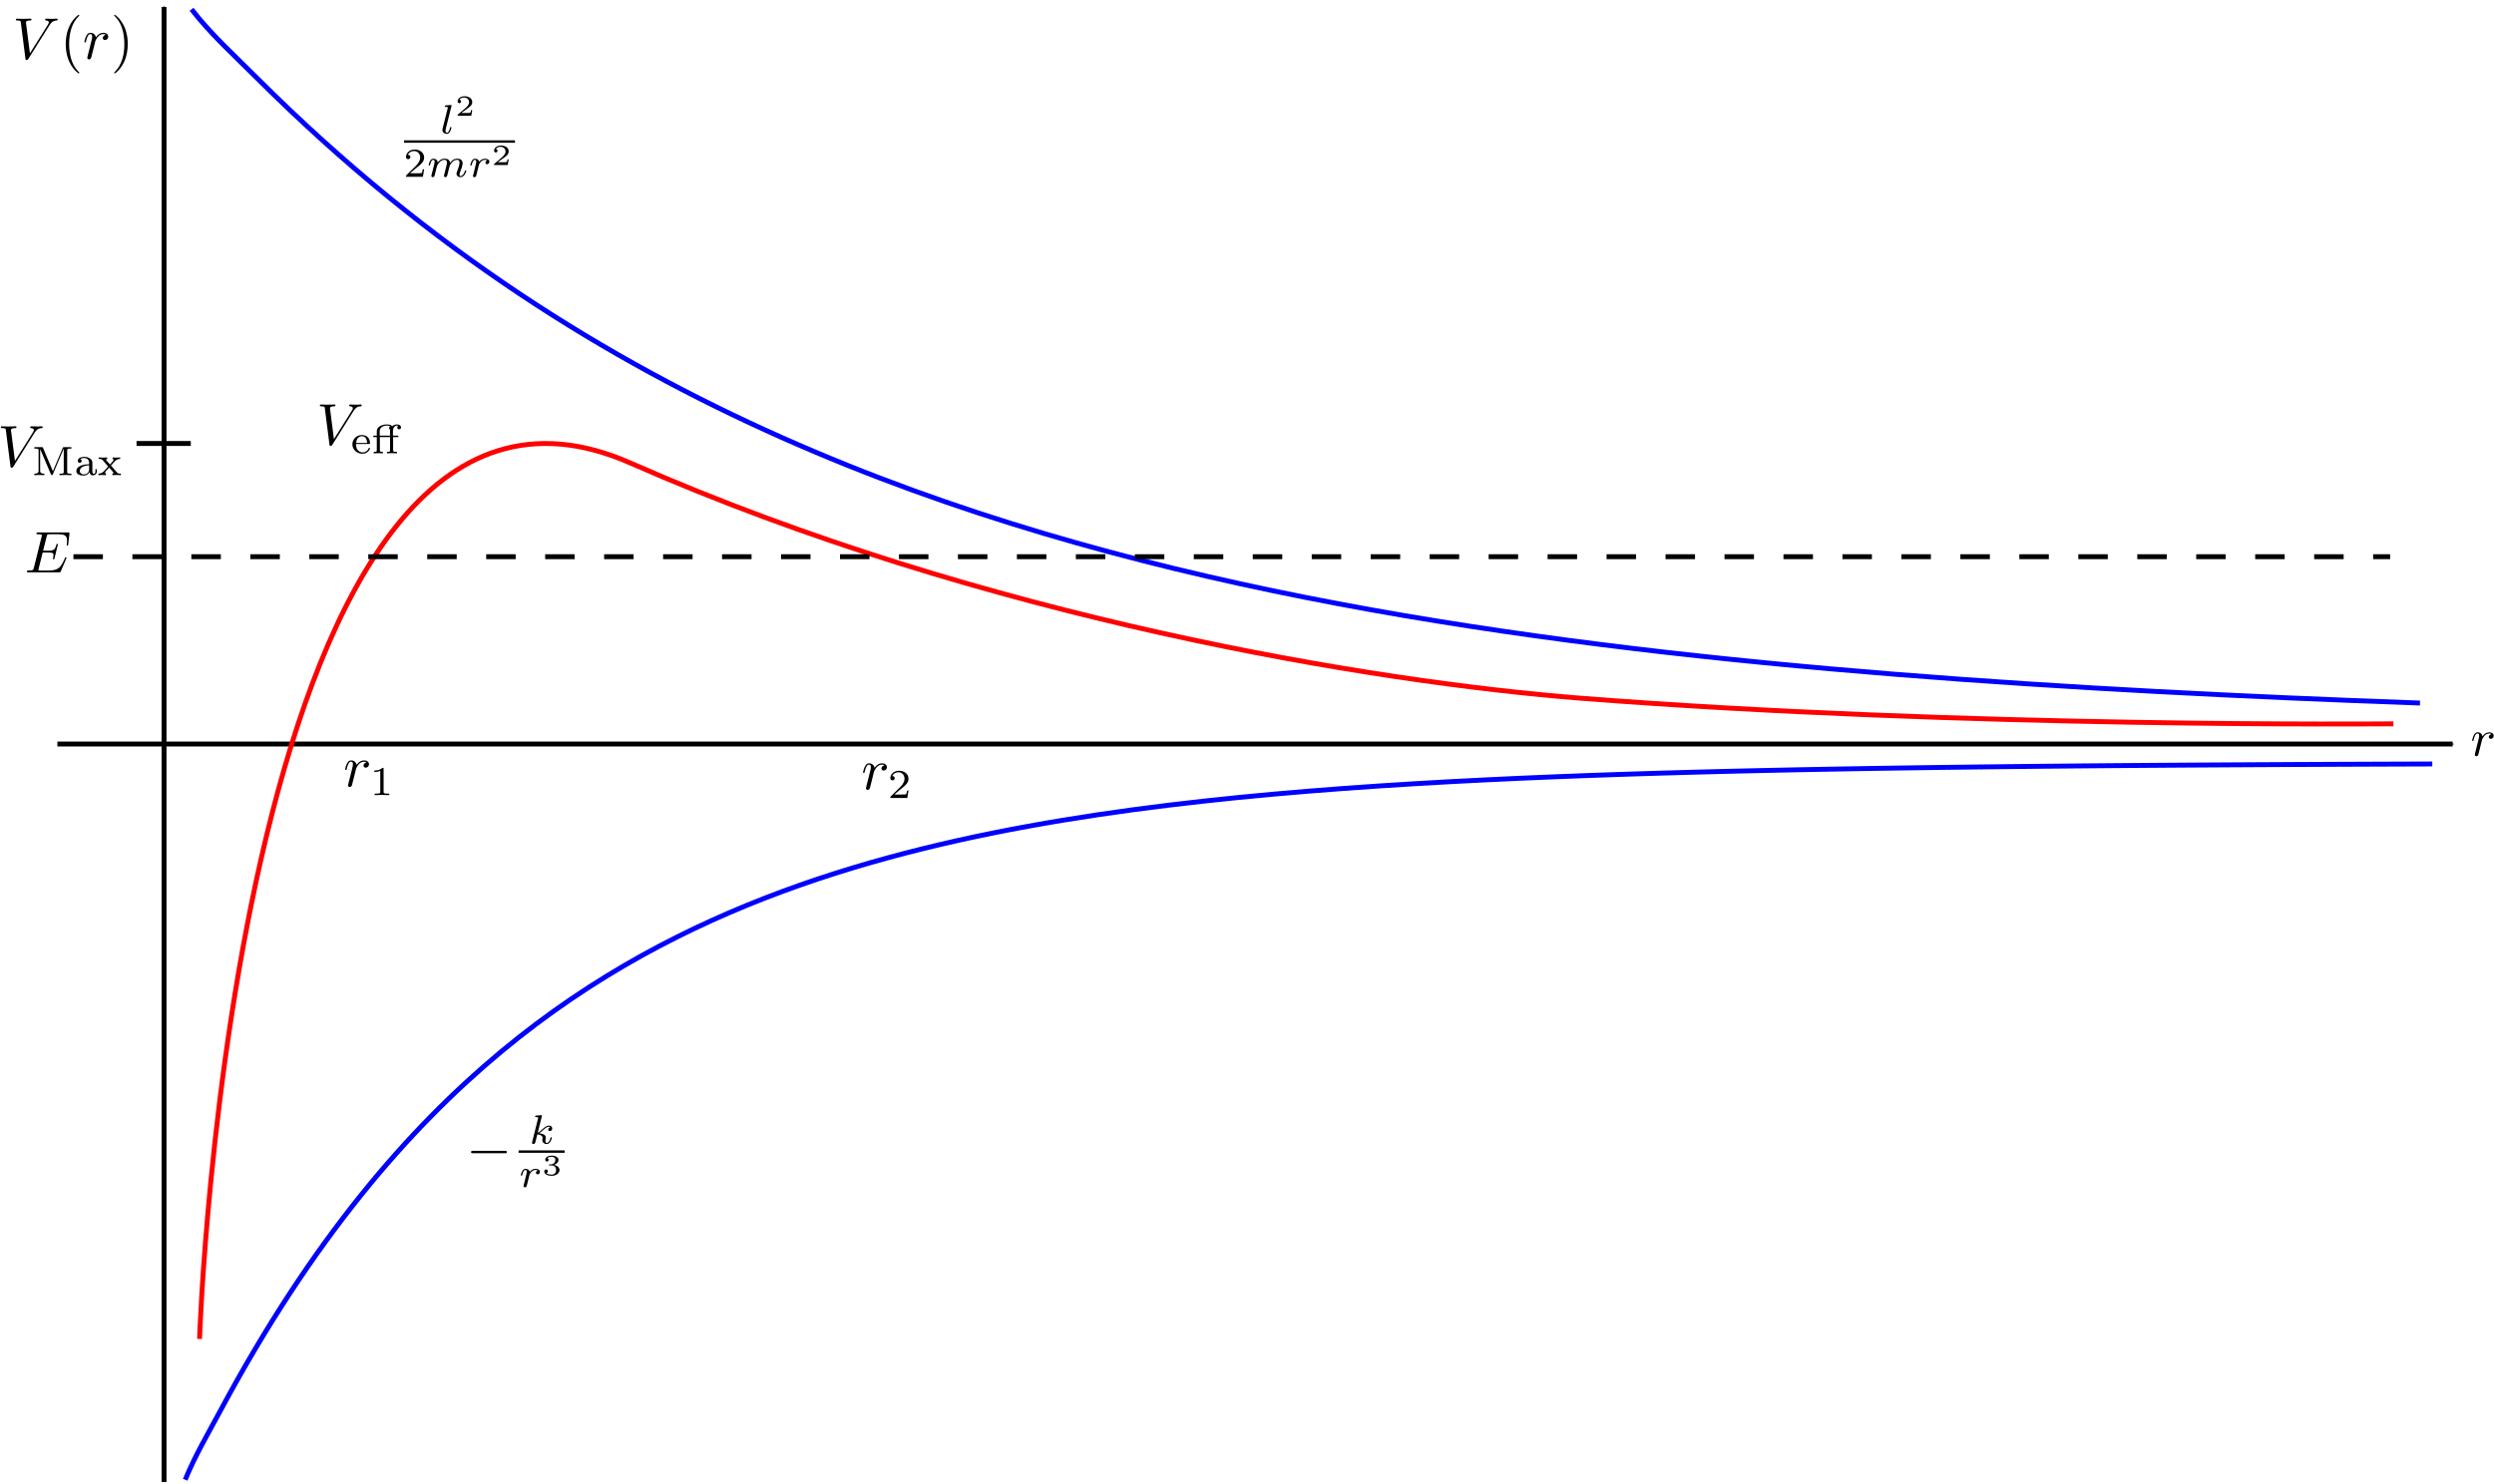 <?xml version="1.0" encoding="UTF-8" standalone="no"?>
<!-- Created with Inkscape (http://www.inkscape.org/) -->

<svg
   xmlns:dc="http://purl.org/dc/elements/1.1/"
   xmlns:cc="http://creativecommons.org/ns#"
   xmlns:rdf="http://www.w3.org/1999/02/22-rdf-syntax-ns#"
   xmlns:svg="http://www.w3.org/2000/svg"
   xmlns="http://www.w3.org/2000/svg"
   xmlns:sodipodi="http://sodipodi.sourceforge.net/DTD/sodipodi-0.dtd"
   xmlns:inkscape="http://www.inkscape.org/namespaces/inkscape"
   width="507.538"
   height="302.177"
   id="svg2"
   version="1.1"
   inkscape:version="0.48.2 r9819"
   sodipodi:docname="inverse fourth force.svg">
  <sodipodi:namedview
     id="base"
     pagecolor="#ffffff"
     bordercolor="#666666"
     borderopacity="1.0"
     inkscape:pageopacity="0.0"
     inkscape:pageshadow="2"
     inkscape:zoom="1.416767"
     inkscape:cx="148.06825"
     inkscape:cy="162.90047"
     inkscape:document-units="px"
     inkscape:current-layer="layer1"
     showgrid="false"
     height="524.41px"
     inkscape:window-width="1366"
     inkscape:window-height="743"
     inkscape:window-x="0"
     inkscape:window-y="3"
     inkscape:window-maximized="1"
     fit-margin-top="0"
     fit-margin-left="0"
     fit-margin-right="0"
     fit-margin-bottom="0" />
  <defs
     id="defs4">
    <marker
       style="overflow:visible"
       id="Arrow1Sstart"
       refX="0"
       refY="0"
       orient="auto"
       inkscape:stockid="Arrow1Sstart">
      <path
         inkscape:connector-curvature="0"
         transform="matrix(0.2,0,0,0.2,1.2,0)"
         style="fill-rule:evenodd;stroke:#000000;stroke-width:1pt;marker-start:none"
         d="M 0,0 5,-5 -12.5,0 5,5 0,0 z"
         id="path6961" />
    </marker>
  </defs>
  <g
     inkscape:label="Layer 1"
     inkscape:groupmode="layer"
     id="layer1"
     transform="translate(-11.916,-827.146)">
    <path
       style="fill:none;stroke:#000000;stroke-width:1px;stroke-linecap:butt;stroke-linejoin:miter;stroke-opacity:1;marker-start:url(#Arrow1Sstart)"
       d="m 45.301,828.571 0,300.252"
       id="path2985"
       inkscape:connector-curvature="0" />
    <path
       style="fill:none;stroke:#000000;stroke-width:1px;stroke-linecap:butt;stroke-linejoin:miter;stroke-opacity:1;marker-start:url(#Arrow1Sstart)"
       d="m 511.044,978.601 -487.448,0"
       id="path2987"
       inkscape:connector-curvature="0" />
    <path
       inkscape:connector-curvature="0"
       style="fill:none;stroke:#ff0000;stroke-width:1;stroke-linecap:butt;stroke-linejoin:miter;stroke-miterlimit:4;stroke-opacity:1;stroke-dasharray:none;stroke-dashoffset:0"
       d=""
       title="y=1/r"
       id="path2999" />
    <path
       inkscape:connector-curvature="0"
       id="path3017"
       title="y=1/x"
       d=""
       style="fill:none;stroke:#ff0000;stroke-width:1;stroke-linecap:butt;stroke-linejoin:miter;stroke-miterlimit:4;stroke-opacity:1;stroke-dasharray:none;stroke-dashoffset:0" />
    <path
       inkscape:connector-curvature="0"
       style="fill:none;stroke:#ff0000;stroke-width:1;stroke-linecap:butt;stroke-linejoin:miter;stroke-miterlimit:4;stroke-opacity:1;stroke-dasharray:none;stroke-dashoffset:0"
       d=""
       title="y=pow(x,-1)"
       id="path3037" />
    <path
       inkscape:connector-curvature="0"
       id="path3059"
       title="y=1/x"
       d=""
       style="fill:none;stroke:#ff0000;stroke-width:1;stroke-linecap:butt;stroke-linejoin:miter;stroke-miterlimit:4;stroke-opacity:1;stroke-dasharray:none;stroke-dashoffset:0" />
    <path
       inkscape:connector-curvature="0"
       style="fill:none;stroke:#ff0000;stroke-width:1;stroke-linecap:butt;stroke-linejoin:miter;stroke-miterlimit:4;stroke-opacity:1;stroke-dasharray:none;stroke-dashoffset:0"
       d=""
       title="y=1/x"
       id="path3083" />
    <path
       inkscape:connector-curvature="0"
       id="path5536"
       title="y=1/x"
       d=""
       style="fill:none;stroke:#ff0000;stroke-width:1;stroke-linecap:butt;stroke-linejoin:miter;stroke-miterlimit:4;stroke-opacity:1;stroke-dasharray:none;stroke-dashoffset:0" />
    <path
       inkscape:connector-curvature="0"
       style="fill:none;stroke:#ff0000;stroke-width:1;stroke-linecap:butt;stroke-linejoin:miter;stroke-miterlimit:4;stroke-opacity:1;stroke-dasharray:none;stroke-dashoffset:0"
       d=""
       title="y=x"
       id="path5564" />
    <path
       id="path4908"
       title="pow(2.718281828,-x)"
       d="m 50.9,829.036 c 3.824,4.978 8.892,9.579 13.338,14.021 4.446,4.442 8.892,8.659 13.338,12.674 4.446,4.015 8.892,7.827 13.338,11.456 4.446,3.629 8.892,7.075 13.338,10.356 4.446,3.281 8.892,6.395 13.338,9.361 4.446,2.965 8.892,5.781 13.338,8.461 4.446,2.681 8.892,5.225 13.338,7.648 4.446,2.423 8.892,4.723 13.338,6.914 4.446,2.19 8.892,4.27 13.338,6.249 4.446,1.98 8.892,3.859 13.338,5.649 4.446,1.79 8.892,3.489 13.338,5.106 4.446,1.618 8.892,3.153 13.338,4.616 4.446,1.462 8.892,2.85 13.338,4.172 4.446,1.322 8.892,2.577 13.338,3.771 4.446,1.195 8.892,2.329 13.338,3.409 4.446,1.08 8.892,2.105 13.338,3.081 4.446,0.976 8.892,1.903 13.338,2.785 4.446,0.882 8.892,1.72 13.338,2.518 4.446,0.798 8.892,1.555 13.338,2.276 4.446,0.721 8.892,1.406 13.338,2.057 4.446,0.652 8.892,1.27 13.338,1.86 4.446,0.589 8.892,1.148 13.338,1.681 4.446,0.533 8.892,1.038 13.338,1.519 4.446,0.481 8.892,0.938 13.338,1.373 4.446,0.435 8.892,0.848 13.338,1.241 4.446,0.393 8.892,0.767 13.338,1.122 4.446,0.356 8.892,0.693 13.338,1.014 4.446,0.321 8.892,0.626 13.338,0.917 4.446,0.291 8.892,0.566 13.338,0.829 4.446,0.263 8.892,0.512 13.338,0.749 4.446,0.237 8.892,0.463 13.338,0.677 4.446,0.215 8.892,0.418 13.338,0.612 4.446,0.194 8.892,0.378 13.338,0.553 4.446,0.175 8.892,0.342 13.338,0.5"
       style="fill:none;stroke:#0000ff;stroke-width:1;stroke-linecap:butt;stroke-linejoin:bevel;stroke-miterlimit:4;stroke-opacity:1;stroke-dasharray:none;stroke-dashoffset:0"
       inkscape:connector-curvature="0"
       sodipodi:nodetypes="csssssssssssssccssssssssssssscssssc" />
    <g
       id="g7745"
       transform="matrix(0.408,0,0,0.407,453.952,908.677)">
      <g
         word-spacing="normal"
         letter-spacing="normal"
         font-size-adjust="none"
         font-stretch="normal"
         font-weight="normal"
         font-variant="normal"
         font-style="normal"
         stroke-miterlimit="10.433"
         xml:space="preserve"
         transform="matrix(0.531,0,0,-0.531,-93.012,393.307)"
         id="content"
         style="font-style:normal;font-variant:normal;font-weight:normal;font-stretch:normal;letter-spacing:normal;word-spacing:normal;text-anchor:start;fill:none;stroke:#000000;stroke-width:2.454;stroke-linecap:butt;stroke-linejoin:miter;stroke-miterlimit:10.433;stroke-opacity:1;stroke-dasharray:none;stroke-dashoffset:0"><path
           id="path7748"
           d="m 459.91,409.14 -0.02,-0.07 -0.01,-0.08 -0.02,-0.07 -0.01,-0.08 -0.04,-0.16 -0.04,-0.16 -0.03,-0.16 -0.04,-0.16 -0.04,-0.16 -0.04,-0.16 -0.01,-0.08 -0.02,-0.07 -0.02,-0.07 -0.01,-0.07 -0.02,-0.07 -0.01,-0.07 -0.01,-0.06 -0.01,-0.06 -0.01,-0.06 -0.01,-0.05 -0.01,-0.05 -0.01,-0.04 -0.01,-0.04 0,-0.04 0,-0.03 0,-0.02 c 0,-0.89 0.7,-1.35 1.43,-1.35 0.61,0 1.5,0.39 1.85,1.39 0.11,0.21 1.8,6.99 2,7.88 0.39,1.64 1.3,5.12 1.59,6.48 0.21,0.64 1.6,2.99 2.78,4.08 0.41,0.34 1.85,1.64 4,1.64 1.28,0 2.03,-0.59 2.08,-0.59 -1.48,-0.25 -2.58,-1.46 -2.58,-2.74 0,-0.79 0.55,-1.75 1.89,-1.75 1.35,0 2.74,1.14 2.74,2.94 0,1.75 -1.6,3.23 -4.13,3.23 -3.25,0 -5.43,-2.43 -6.39,-3.82 -0.39,2.23 -2.18,3.82 -4.53,3.82 -2.28,0 -3.23,-1.93 -3.69,-2.82 -0.89,-1.71 -1.54,-4.69 -1.54,-4.85 0,-0.5 0.5,-0.5 0.61,-0.5 0.5,0 0.54,0.07 0.84,1.16 0.84,3.53 1.84,5.92 3.64,5.92 0.84,0 1.55,-0.39 1.55,-2.28 0,-1.05 -0.16,-1.61 -0.8,-4.19 z"
           inkscape:connector-curvature="0"
           style="fill:#000000;stroke-width:0" /></g>    </g>
    <g
       transform="matrix(0.451,0,0,0.451,25.439,778.685)"
       id="g7802">
      <g
         style="font-style:normal;font-variant:normal;font-weight:normal;font-stretch:normal;letter-spacing:normal;word-spacing:normal;text-anchor:start;fill:none;stroke:#000000;stroke-width:2.217;stroke-linecap:butt;stroke-linejoin:miter;stroke-miterlimit:10.433;stroke-opacity:1;stroke-dasharray:none;stroke-dashoffset:0"
         id="g7804"
         transform="matrix(0.531,0,0,-0.531,-93.012,393.307)"
         xml:space="preserve"
         stroke-miterlimit="10.433"
         font-style="normal"
         font-variant="normal"
         font-weight="normal"
         font-stretch="normal"
         font-size-adjust="none"
         letter-spacing="normal"
         word-spacing="normal"><path
           style="fill:#000000;stroke-width:0"
           inkscape:connector-curvature="0"
           d="m 502.31,448.06 0,0.01 0,0 0,0 0.01,0.01 0,0 0,0.01 0,0.01 0,0 0.01,0.01 0,0.01 0,0.01 0.01,0.02 0,0.02 0.01,0.02 0.01,0.02 0,0.02 0.01,0.02 0,0.03 0.01,0.02 0.01,0.05 0.01,0.04 0.01,0.03 0,0.02 0.01,0.02 0,0.02 0.01,0.02 0,0.02 0.01,0.02 0,0.01 0,0.01 0,0.01 0,0 0,0.01 0.01,0 0,0.01 0,0 0,0.01 0,0 0,0 0,0.01 0,0 c 0,0.19 -0.14,0.5 -0.56,0.5 -0.69,0 -3.6,-0.28 -4.46,-0.36 -0.25,-0.03 -0.73,-0.06 -0.73,-0.8 0,-0.48 0.48,-0.48 0.87,-0.48 1.68,0 1.68,-0.25 1.68,-0.53 0,-0.24 -0.08,-0.46 -0.14,-0.77 l -4.33,-17.2 c -0.11,-0.36 -0.14,-0.74 -0.14,-1.08 0,-2.23 1.98,-3.31 3.65,-3.31 0.85,0 1.89,0.28 2.8,1.84 0.73,1.28 1.22,3.35 1.22,3.49 0,0.45 -0.45,0.45 -0.56,0.45 -0.49,0 -0.55,-0.2 -0.69,-0.84 -0.45,-1.74 -1.13,-3.97 -2.63,-3.97 -0.93,0 -1.17,0.87 -1.17,1.7 0,0.39 0.1,1.05 0.2,1.44 z"
           id="path7806" /><path
           style="fill:#000000;stroke-width:0"
           inkscape:connector-curvature="0"
           d="m 519.99,444.73 h -1.04 c -0.08,-0.48 -0.33,-2.01 -0.72,-2.26 -0.21,-0.16 -2.3,-0.16 -2.68,-0.16 h -4.87 c 1.64,1.22 3.48,2.61 4.98,3.61 2.24,1.55 4.33,3 4.33,5.64 0,3.19 -3.01,4.96 -6.58,4.96 -3.36,0 -5.82,-1.96 -5.82,-4.4 0,-1.29 1.09,-1.51 1.45,-1.51 0.67,0 1.47,0.45 1.47,1.47 0,0.89 -0.66,1.39 -1.42,1.47 0.68,1.12 2.14,1.87 3.81,1.87 2.4,0 4.42,-1.45 4.42,-3.89 0,-2.09 -1.44,-3.69 -3.36,-5.31 l -6.08,-5.16 c -0.25,-0.22 -0.26,-0.22 -0.29,-0.39 v -0.75 h 11.57 z"
           id="path7808" /><polyline
           style="fill:#000000;fill-rule:nonzero;stroke-width:0"
           points="462,417 556.32,417 556.32,419.04 462,419.04 "
           id="polyline7810" /><path
           style="fill:#000000;stroke-width:0"
           inkscape:connector-curvature="0"
           d="m 479.11,394.42 h -1.18 c -0.1,-0.76 -0.46,-2.83 -0.91,-3.17 -0.27,-0.2 -2.95,-0.2 -3.44,-0.2 h -6.42 c 3.66,3.23 4.88,4.2 6.97,5.84 2.58,2.06 4.98,4.22 4.98,7.53 0,4.22 -3.68,6.8 -8.15,6.8 -4.32,0 -7.25,-3.03 -7.25,-6.24 0,-1.78 1.5,-1.95 1.86,-1.95 0.82,0 1.84,0.59 1.84,1.85 0,0.62 -0.25,1.84 -2.06,1.84 1.08,2.47 3.45,3.23 5.09,3.23 3.49,0 5.3,-2.7 5.3,-5.53 0,-3.03 -2.16,-5.44 -3.28,-6.69 l -8.39,-8.29 c -0.36,-0.32 -0.36,-0.39 -0.36,-1.36 h 14.36 z"
           id="path7812" /><path
           style="fill:#000000;stroke-width:0"
           inkscape:connector-curvature="0"
           d="m 496.44,390.91 -0.02,-0.07 -0.01,-0.07 -0.02,-0.07 -0.02,-0.08 -0.02,-0.07 -0.02,-0.08 -0.04,-0.16 -0.04,-0.16 -0.04,-0.16 -0.04,-0.16 -0.02,-0.08 -0.02,-0.07 -0.01,-0.08 -0.02,-0.07 -0.02,-0.07 -0.01,-0.07 -0.02,-0.07 -0.02,-0.06 -0.01,-0.06 -0.01,-0.06 -0.01,-0.05 -0.01,-0.05 -0.01,-0.05 -0.01,-0.04 -0.01,-0.03 0,-0.03 0,-0.03 0,-0.02 c 0,-0.76 0.62,-1.11 1.17,-1.11 0.64,0 1.19,0.46 1.36,0.77 0.19,0.31 0.45,1.42 0.64,2.16 0.17,0.65 0.55,2.26 0.76,3.14 0.21,0.76 0.41,1.53 0.6,2.32 0.37,1.5 0.37,1.57 1.08,2.66 1.11,1.7 2.86,3.69 5.56,3.69 1.95,0 2.06,-1.61 2.06,-2.44 0,-2.09 -1.5,-5.95 -2.06,-7.42 -0.38,-0.99 -0.52,-1.3 -0.52,-1.89 0,-1.84 1.53,-2.99 3.32,-2.99 3.48,0 5.01,4.8 5.01,5.33 0,0.46 -0.45,0.46 -0.56,0.46 -0.48,0 -0.52,-0.21 -0.66,-0.6 -0.79,-2.78 -2.29,-4.22 -3.68,-4.22 -0.74,0 -0.88,0.49 -0.88,1.22 0,0.8 0.17,1.25 0.8,2.83 0.42,1.08 1.84,4.77 1.84,6.72 0,0.56 0,2.03 -1.28,3.03 -0.59,0.45 -1.61,0.94 -3.25,0.94 -3.13,0 -5.05,-2.05 -6.16,-3.52 -0.28,2.97 -2.76,3.52 -4.53,3.52 -2.89,0 -4.84,-1.77 -5.89,-3.16 -0.25,2.39 -2.3,3.16 -3.73,3.16 -1.5,0 -2.3,-1.08 -2.75,-1.88 -0.77,-1.28 -1.25,-3.28 -1.25,-3.45 0,-0.45 0.48,-0.45 0.59,-0.45 0.49,0 0.52,0.11 0.77,1.04 0.51,2.07 1.18,3.77 2.54,3.77 0.91,0 1.14,-0.77 1.14,-1.7 0,-0.68 -0.31,-1.96 -0.56,-2.89 -0.23,-0.96 -0.58,-2.38 -0.76,-3.15 l -1.11,-4.46 c -0.14,-0.44 -0.35,-1.32 -0.35,-1.43 0,-0.76 0.63,-1.11 1.19,-1.11 0.63,0 1.17,0.46 1.36,0.77 0.17,0.31 0.45,1.42 0.62,2.16 0.18,0.65 0.55,2.26 0.77,3.14 0.2,0.76 0.42,1.53 0.59,2.32 0.38,1.44 0.46,1.71 1.46,3.15 0.98,1.39 2.62,3.2 5.23,3.2 2.02,0 2.05,-1.78 2.05,-2.44 0,-0.87 -0.1,-1.33 -0.6,-3.28 z"
           id="path7814" /><path
           style="fill:#000000;stroke-width:0"
           inkscape:connector-curvature="0"
           d="m 524.9,395.11 0,0.01 0.01,0.02 0,0.02 0.01,0.02 0,0.03 0.01,0.03 0.01,0.04 0.01,0.04 0.01,0.04 0.01,0.04 0.01,0.05 0.01,0.05 0.02,0.05 0.01,0.06 0.03,0.12 0.03,0.13 0.03,0.13 0.04,0.14 0.04,0.15 0.03,0.15 0.04,0.15 0.08,0.31 0.08,0.31 0.04,0.16 0.04,0.15 0.04,0.14 0.04,0.14 0.03,0.13 0.04,0.13 0.03,0.11 0.01,0.06 0.01,0.05 0.02,0.05 0.01,0.05 0.01,0.04 0.01,0.04 0.01,0.04 0.01,0.03 0.01,0.03 0.01,0.03 0.01,0.02 0,0.02 0.01,0.01 0,0.01 c 0.08,0.28 1.08,2.02 2.2,2.86 0.38,0.27 1.31,0.97 2.81,0.97 0.35,0 1.22,-0.03 1.93,-0.49 -1.13,-0.31 -1.53,-1.29 -1.53,-1.92 0,-0.76 0.59,-1.28 1.38,-1.28 0.8,0 1.96,0.66 1.96,2.13 0,1.81 -1.92,2.53 -3.71,2.53 -1.81,0 -3.37,-0.72 -4.9,-2.47 -0.63,2.12 -2.75,2.47 -3.6,2.47 -1.28,0 -2.15,-0.8 -2.71,-1.77 -0.8,-1.36 -1.29,-3.39 -1.29,-3.56 0,-0.45 0.49,-0.45 0.6,-0.45 0.48,0 0.52,0.11 0.77,1.04 0.51,2.13 1.18,3.77 2.54,3.77 0.91,0 1.14,-0.77 1.14,-1.7 0,-0.68 -0.31,-1.96 -0.56,-2.89 -0.24,-0.96 -0.58,-2.38 -0.77,-3.15 l -1.1,-4.46 c -0.15,-0.44 -0.35,-1.32 -0.35,-1.43 0,-0.76 0.63,-1.11 1.19,-1.11 0.51,0 1.22,0.32 1.48,1 0.08,0.22 0.46,1.75 0.68,2.63 z"
           id="path7816" /><path
           style="fill:#000000;stroke-width:0"
           inkscape:connector-curvature="0"
           d="m 550.95,402.85 h -1.04 c -0.08,-0.48 -0.33,-2.01 -0.72,-2.26 -0.21,-0.16 -2.3,-0.16 -2.67,-0.16 h -4.88 c 1.64,1.22 3.48,2.61 4.98,3.61 2.24,1.55 4.33,3 4.33,5.64 0,3.19 -3.01,4.95 -6.57,4.95 -3.36,0 -5.83,-1.95 -5.83,-4.39 0,-1.29 1.09,-1.51 1.45,-1.51 0.67,0 1.47,0.45 1.47,1.47 0,0.89 -0.66,1.39 -1.42,1.46 0.68,1.13 2.14,1.88 3.81,1.88 2.41,0 4.42,-1.45 4.42,-3.89 0,-2.1 -1.44,-3.69 -3.36,-5.31 l -6.08,-5.16 c -0.25,-0.22 -0.26,-0.22 -0.29,-0.39 v -0.75 h 11.57 z"
           id="path7818" /></g>    </g>
    <path
       id="path4908-6"
       title="pow(2.718281828,-x)"
       d="m 49.602,1128.364 c 2.048,-4.979 4.763,-9.579 7.145,-14.021 2.382,-4.442 4.763,-8.659 7.145,-12.674 2.382,-4.015 4.763,-7.827 7.145,-11.456 2.382,-3.629 4.763,-7.075 7.145,-10.356 2.382,-3.28 4.763,-6.395 7.145,-9.361 2.382,-2.965 4.763,-5.781 7.145,-8.461 2.382,-2.68 4.763,-5.225 7.145,-7.648 2.382,-2.423 4.763,-4.723 7.145,-6.914 2.382,-2.19 4.763,-4.27 7.145,-6.249 2.382,-1.98 4.763,-3.859 7.145,-5.649 2.382,-1.79 4.763,-3.489 7.145,-5.106 2.382,-1.618 4.763,-3.153 7.145,-4.615 2.382,-1.462 4.763,-2.85 7.145,-4.172 2.382,-1.322 4.763,-2.577 7.145,-3.771 2.382,-1.195 4.763,-2.329 7.145,-3.409 2.382,-1.08 4.763,-2.105 7.145,-3.082 2.382,-0.976 4.763,-1.903 7.145,-2.785 2.382,-0.882 4.763,-1.72 7.145,-2.518 2.382,-0.798 4.763,-1.555 7.145,-2.276 2.382,-0.721 4.763,-1.405 7.145,-2.057 2.382,-0.652 4.763,-1.27 7.145,-1.86 2.382,-0.589 4.763,-1.148 7.145,-1.681 2.382,-0.533 4.763,-1.038 7.145,-1.519 2.382,-0.481 4.763,-0.938 7.145,-1.373 2.382,-0.435 4.763,-0.848 7.145,-1.241 2.382,-0.393 4.763,-0.767 7.145,-1.122 2.382,-0.356 4.763,-0.693 7.145,-1.014 2.382,-0.321 4.763,-0.626 7.145,-0.917 2.382,-0.29 4.763,-0.566 7.145,-0.829 2.382,-0.263 4.763,-0.512 7.145,-0.749 2.382,-0.237 4.763,-0.463 7.145,-0.677 2.382,-0.215 4.763,-0.418 7.145,-0.612 2.382,-0.194 4.763,-0.378 7.145,-0.553 2.382,-0.175 4.763,-0.342 7.145,-0.5 2.382,-0.158 4.763,-0.309 7.145,-0.452 2.382,-0.143 4.763,-0.279 7.145,-0.409 2.382,-0.129 4.763,-0.252 7.145,-0.369 2.382,-0.117 4.763,-0.228 7.145,-0.334 2.382,-0.106 4.763,-0.206 7.145,-0.302 2.382,-0.096 4.763,-0.186 7.145,-0.273 2.382,-0.086 4.763,-0.168 7.145,-0.247 2.382,-0.078 4.763,-0.152 7.145,-0.223 2.382,-0.07 4.763,-0.138 7.145,-0.202 2.382,-0.064 4.763,-0.124 7.145,-0.182 2.382,-0.058 4.763,-0.112 7.145,-0.165 2.382,-0.052 4.763,-0.102 7.145,-0.149 2.382,-0.048 4.763,-0.092 7.145,-0.135 2.382,-0.043 4.763,-0.083 7.145,-0.122 2.382,-0.038 4.763,-0.075 7.145,-0.11 2.382,-0.035 4.763,-0.068 7.145,-0.1 2.382,-0.031 4.763,-0.061 7.145,-0.09 2.382,-0.028 4.763,-0.056 7.145,-0.081 2.382,-0.026 4.763,-0.05 7.145,-0.073 2.382,-0.023 4.763,-0.045 7.145,-0.066 2.382,-0.021 4.763,-0.041 7.145,-0.06 2.382,-0.019 4.763,-0.037 7.145,-0.054 2.382,-0.017 4.763,-0.034 7.145,-0.049 2.382,-0.016 4.763,-0.03 7.145,-0.044 2.382,-0.014 4.763,-0.028 7.145,-0.04 2.382,-0.013 4.763,-0.025 7.145,-0.037 2.382,-0.011 4.763,-0.022 7.145,-0.033 2.382,-0.01 4.763,-0.02 7.145,-0.029 2.382,-0.01 4.763,-0.018 7.145,-0.026 2.382,-0.009 4.763,-0.017 7.145,-0.024"
       style="fill:none;stroke:#0000ff;stroke-width:1;stroke-linecap:butt;stroke-linejoin:bevel;stroke-miterlimit:4;stroke-opacity:1;stroke-dasharray:none;stroke-dashoffset:0"
       inkscape:connector-curvature="0"
       sodipodi:nodetypes="csssssssssssssccssssssssssssscsssssssscscccscccccccccccccccsccccc" />
    <path
       sodipodi:nodetypes="cssc"
       inkscape:connector-curvature="0"
       id="path7910"
       d="m 52.522,1099.706 c 0,0 7.145,-213.796 87.699,-178.305 71.65,31.567 151.246,44.594 193.622,47.894 77.854,6.064 165.148,5.193 165.148,5.193"
       style="fill:none;stroke:#ff0000;stroke-width:1px;stroke-linecap:butt;stroke-linejoin:miter;stroke-opacity:1" />
    <g
       transform="matrix(0.915,0,0,0.915,-52.849,732.311)"
       id="g7950">
      <g
         style="font-style:normal;font-variant:normal;font-weight:normal;font-stretch:normal;letter-spacing:normal;word-spacing:normal;text-anchor:start;fill:none;stroke:#000000;stroke-width:1.093;stroke-linecap:butt;stroke-linejoin:miter;stroke-miterlimit:10.433;stroke-opacity:1;stroke-dasharray:none;stroke-dashoffset:0"
         word-spacing="normal"
         letter-spacing="normal"
         font-size-adjust="none"
         font-stretch="normal"
         font-weight="normal"
         font-variant="normal"
         font-style="normal"
         stroke-miterlimit="10.433"
         xml:space="preserve"
         transform="matrix(0.262,0,0,-0.262,-45.774,223.136)"
         id="g7952"><path
           style="fill:#000000;stroke-width:0"
           inkscape:connector-curvature="0"
           id="path7954"
           d="m 486.8,434.54 0.23,0.36 0.23,0.33 0.22,0.31 0.22,0.29 0.22,0.28 0.22,0.25 0.22,0.24 0.22,0.22 0.21,0.2 0.21,0.19 0.21,0.17 0.2,0.16 0.21,0.14 0.2,0.13 0.21,0.12 0.19,0.11 0.2,0.09 0.2,0.09 0.19,0.07 0.2,0.07 0.19,0.06 0.19,0.05 0.18,0.04 0.19,0.03 0.18,0.03 0.19,0.03 0.36,0.04 0.35,0.02 0.35,0.02 c 0.6,0.05 0.64,0.89 0.64,0.96 0,0.39 -0.25,0.59 -0.64,0.59 -1.3,0 -2.75,-0.16 -4.09,-0.16 -1.64,0 -3.35,0.16 -4.94,0.16 -0.3,0 -0.94,0 -0.94,-0.95 0,-0.55 0.46,-0.6 0.8,-0.6 1.34,-0.09 2.3,-0.59 2.3,-1.64 0,-0.75 -0.75,-1.84 -0.75,-1.89 l -15.3,-24.31 -3.39,26.34 c 0,0.85 1.14,1.5 3.44,1.5 0.7,0 1.25,0 1.25,1 0,0.44 -0.41,0.55 -0.71,0.55 -1.98,0 -4.14,-0.16 -6.17,-0.16 -0.9,0 -1.84,0.05 -2.75,0.05 -0.89,0 -1.84,0.11 -2.69,0.11 -0.34,0 -0.93,0 -0.93,-0.95 0,-0.6 0.43,-0.6 1.23,-0.6 2.8,0 2.84,-0.45 3,-1.68 l 3.92,-30.75 c 0.16,-1 0.36,-1.14 1,-1.14 0.8,0 1,0.25 1.41,0.89 z" /><path
           style="fill:#000000;stroke-width:0"
           inkscape:connector-curvature="0"
           id="path7956"
           d="m 512.2,394.25 0,0.02 0,0.03 0,0.01 0,0.02 -0.01,0.01 0,0.02 -0.01,0.01 0,0.02 -0.01,0.02 -0.01,0.02 -0.01,0.02 -0.02,0.03 -0.01,0.02 -0.02,0.03 -0.02,0.03 -0.03,0.03 -0.02,0.03 -0.03,0.04 -0.02,0.02 -0.02,0.02 -0.01,0.02 -0.02,0.02 -0.02,0.02 -0.02,0.03 -0.02,0.02 -0.02,0.02 -0.03,0.03 -0.02,0.02 -0.02,0.03 -0.03,0.03 -0.03,0.03 -0.02,0.03 -0.03,0.03 -0.03,0.03 -0.03,0.03 -0.04,0.03 -0.03,0.04 -0.03,0.03 -0.04,0.04 -0.03,0.03 -0.04,0.04 -0.04,0.04 c -6.22,6.28 -7.81,15.69 -7.81,23.31 0,8.67 1.89,17.35 8.01,23.56 0.64,0.61 0.64,0.71 0.64,0.86 0,0.35 -0.18,0.49 -0.48,0.49 -0.5,0 -4.99,-3.38 -7.92,-9.7 -2.55,-5.49 -3.14,-11.02 -3.14,-15.21 0,-3.89 0.54,-9.9 3.28,-15.54 2.98,-6.13 7.28,-9.36 7.78,-9.36 0.3,0 0.48,0.14 0.48,0.5 z" /><path
           style="fill:#000000;stroke-width:0"
           inkscape:connector-curvature="0"
           id="path7958"
           d="m 519.43,409.14 -0.02,-0.07 -0.01,-0.08 -0.02,-0.07 -0.02,-0.08 -0.03,-0.16 -0.04,-0.16 -0.04,-0.16 -0.04,-0.16 -0.03,-0.16 -0.04,-0.16 -0.02,-0.08 -0.01,-0.07 -0.02,-0.07 -0.01,-0.07 -0.02,-0.07 -0.01,-0.07 -0.02,-0.06 -0.01,-0.06 -0.01,-0.06 -0.01,-0.05 -0.01,-0.05 0,-0.04 -0.01,-0.04 0,-0.04 -0.01,-0.03 0,-0.02 c 0,-0.89 0.71,-1.35 1.44,-1.35 0.61,0 1.5,0.39 1.84,1.39 0.11,0.21 1.8,6.99 2,7.88 0.4,1.64 1.3,5.12 1.6,6.48 0.2,0.64 1.59,2.99 2.78,4.08 0.4,0.34 1.84,1.64 4,1.64 1.28,0 2.03,-0.59 2.08,-0.59 -1.49,-0.25 -2.58,-1.46 -2.58,-2.74 0,-0.79 0.55,-1.75 1.89,-1.75 1.34,0 2.73,1.14 2.73,2.94 0,1.75 -1.59,3.23 -4.12,3.23 -3.25,0 -5.44,-2.43 -6.39,-3.82 -0.39,2.23 -2.19,3.82 -4.53,3.82 -2.28,0 -3.24,-1.93 -3.69,-2.82 -0.89,-1.71 -1.55,-4.69 -1.55,-4.85 0,-0.5 0.5,-0.5 0.61,-0.5 0.5,0 0.55,0.07 0.85,1.16 0.84,3.53 1.84,5.92 3.64,5.92 0.84,0 1.54,-0.39 1.54,-2.28 0,-1.05 -0.15,-1.61 -0.79,-4.19 z" /><path
           style="fill:#000000;stroke-width:0"
           inkscape:connector-curvature="0"
           id="path7960"
           d="m 553.3,418.65 0,0.37 0,0.39 -0.01,0.39 -0.01,0.41 -0.04,0.84 -0.06,0.88 -0.09,0.92 -0.1,0.95 -0.14,0.97 -0.16,1.01 -0.2,1.02 -0.23,1.03 -0.26,1.05 -0.31,1.06 -0.35,1.07 -0.39,1.07 -0.21,0.53 -0.23,0.53 -0.24,0.53 -0.25,0.53 c -2.98,6.12 -7.26,9.36 -7.76,9.36 -0.3,0 -0.5,-0.19 -0.5,-0.49 0,-0.15 0,-0.25 0.94,-1.15 4.89,-4.92 7.73,-12.85 7.73,-23.27 0,-8.51 -1.84,-17.28 -8.03,-23.56 -0.64,-0.59 -0.64,-0.7 -0.64,-0.84 0,-0.3 0.2,-0.5 0.5,-0.5 0.5,0 4.97,3.39 7.92,9.71 2.53,5.47 3.12,11 3.12,15.19 z" /></g>    </g>
    <g
       transform="matrix(0.915,0,0,0.915,-55.895,815.291)"
       id="g8152">
      <g
         style="font-style:normal;font-variant:normal;font-weight:normal;font-stretch:normal;letter-spacing:normal;word-spacing:normal;text-anchor:start;fill:none;stroke:#000000;stroke-width:1.093;stroke-linecap:butt;stroke-linejoin:miter;stroke-miterlimit:10.433;stroke-opacity:1;stroke-dasharray:none;stroke-dashoffset:0"
         id="g8154"
         transform="matrix(0.262,0,0,-0.262,-45.774,223.136)"
         xml:space="preserve"
         stroke-miterlimit="10.433"
         font-style="normal"
         font-variant="normal"
         font-weight="normal"
         font-stretch="normal"
         font-size-adjust="none"
         letter-spacing="normal"
         word-spacing="normal"><path
           style="fill:#000000;stroke-width:0"
           inkscape:connector-curvature="0"
           d="m 486.8,434.54 0.23,0.36 0.23,0.33 0.22,0.31 0.22,0.29 0.22,0.28 0.22,0.25 0.22,0.24 0.22,0.22 0.21,0.2 0.21,0.19 0.21,0.17 0.2,0.16 0.21,0.14 0.2,0.13 0.21,0.12 0.19,0.11 0.2,0.09 0.2,0.09 0.19,0.07 0.2,0.07 0.19,0.06 0.19,0.05 0.18,0.04 0.19,0.03 0.18,0.03 0.19,0.03 0.36,0.04 0.35,0.02 0.35,0.02 c 0.6,0.05 0.64,0.89 0.64,0.96 0,0.39 -0.25,0.59 -0.64,0.59 -1.3,0 -2.75,-0.16 -4.09,-0.16 -1.64,0 -3.35,0.16 -4.94,0.16 -0.3,0 -0.94,0 -0.94,-0.95 0,-0.55 0.46,-0.6 0.8,-0.6 1.34,-0.09 2.3,-0.59 2.3,-1.64 0,-0.75 -0.75,-1.84 -0.75,-1.89 l -15.3,-24.31 -3.39,26.34 c 0,0.85 1.14,1.5 3.44,1.5 0.7,0 1.25,0 1.25,1 0,0.44 -0.41,0.55 -0.71,0.55 -1.98,0 -4.14,-0.16 -6.17,-0.16 -0.9,0 -1.84,0.05 -2.75,0.05 -0.89,0 -1.84,0.11 -2.69,0.11 -0.34,0 -0.93,0 -0.93,-0.95 0,-0.6 0.43,-0.6 1.23,-0.6 2.8,0 2.84,-0.45 3,-1.68 l 3.92,-30.75 c 0.16,-1 0.36,-1.14 1,-1.14 0.8,0 1,0.25 1.41,0.89 z"
           id="path8156" /><path
           style="fill:#000000;stroke-width:0"
           inkscape:connector-curvature="0"
           d="m 494.14,421.79 -0.03,0.07 -0.03,0.07 -0.03,0.06 -0.03,0.06 -0.03,0.05 -0.03,0.05 -0.03,0.04 -0.03,0.05 -0.03,0.03 -0.03,0.04 -0.03,0.03 -0.04,0.03 -0.03,0.03 -0.03,0.02 -0.04,0.02 -0.04,0.02 -0.04,0.02 -0.03,0.01 -0.05,0.02 -0.04,0.01 -0.04,0.01 -0.05,0.01 -0.04,0 -0.05,0.01 -0.05,0 -0.05,0 -0.06,0.01 -0.06,0 -0.05,0 -0.07,0 -0.06,0 -0.07,0 h -6.11 v -1.25 h 0.85 c 2.67,0 2.75,-0.35 2.75,-1.58 v -17.2 c 0,-0.94 0,-2.52 -3.6,-2.52 v -1.25 c 1.44,0.11 2.83,0.14 4.25,0.14 1.44,0 2.83,-0.03 4.25,-0.14 v 1.25 c -3.57,0 -3.57,1.58 -3.57,2.52 v 18.36 l 0.03,0.03 9.06,-21.36 c 0.17,-0.41 0.34,-0.8 0.86,-0.8 0.25,0 0.56,0.11 0.84,0.74 l 9.21,21.78 0.03,-0.05 v -19.64 c 0,-1.19 -0.06,-1.58 -2.75,-1.58 h -0.85 v -1.25 c 1.68,0.06 3.63,0.14 5.07,0.14 1.42,0 3.37,-0.08 5.04,-0.14 v 1.25 h -0.84 c -2.67,0 -2.75,0.36 -2.75,1.58 v 18.14 c 0,1.19 0.08,1.58 2.75,1.58 h 0.84 v 1.25 h -6.06 c -0.7,0 -1.01,0 -1.3,-0.69 l -8.36,-19.76 z"
           id="path8158" /><path
           style="fill:#000000;stroke-width:0"
           inkscape:connector-curvature="0"
           d="m 535.98,408.11 0,0.33 0,0.33 -0.01,0.32 -0.01,0.31 -0.01,0.15 -0.02,0.15 -0.01,0.14 -0.02,0.15 -0.02,0.14 -0.03,0.14 -0.03,0.14 -0.04,0.13 -0.04,0.14 -0.04,0.13 -0.05,0.13 -0.06,0.13 -0.06,0.13 -0.07,0.13 -0.07,0.13 -0.08,0.12 -0.09,0.13 -0.1,0.12 -0.1,0.12 -0.11,0.13 -0.12,0.12 -0.13,0.12 -0.14,0.12 -0.14,0.12 c -1.43,1.19 -3.1,1.75 -5.16,1.75 -3.31,0 -5.64,-1.27 -5.64,-3.39 0,-1.11 0.76,-1.71 1.67,-1.71 0.94,0 1.64,0.71 1.64,1.65 0,0.59 -0.28,1.32 -1.22,1.59 1.25,0.87 3.27,0.87 3.49,0.87 1.93,0 4.06,-1.28 4.06,-4.21 v -1.08 -0.91 -3.45 c 0,-3.35 -2.92,-4.28 -4.49,-4.28 -1.78,0 -3.45,1.18 -3.45,2.89 0,1.92 1.67,4.61 7.94,4.84 v 0.91 c -1.91,-0.07 -4.2,-0.17 -6.75,-1.11 -3.14,-1.16 -4.11,-3.06 -4.11,-4.64 0,-3 3.62,-3.86 6.09,-3.86 2.78,0 4.43,1.56 5.16,2.92 0.14,-1.42 1.08,-2.75 2.69,-2.75 0.06,0 3.43,0 3.43,3.31 v 1.91 h -1.17 v -1.88 c 0,-0.34 0,-2.01 -1.29,-2.01 -1.29,0 -1.29,1.62 -1.29,2.08 z"
           id="path8160" /><path
           style="fill:#000000;stroke-width:0"
           inkscape:connector-curvature="0"
           d="m 552.05,406.57 0,0.01 -0.01,0 0,0 0,0 0,0.01 -0.01,0 0,0 0,0.01 -0.01,0 0,0.01 -0.01,0 -0.01,0.02 -0.01,0.01 -0.01,0.01 -0.01,0.01 -0.01,0.01 -0.02,0.02 -0.01,0.01 -0.01,0.02 -0.03,0.03 -0.02,0.03 -0.01,0.01 -0.01,0.01 -0.01,0.02 -0.02,0.01 -0.01,0.01 0,0.02 -0.01,0.01 -0.01,0.01 0,0 -0.01,0.01 0,0 0,0.01 -0.01,0 0,0 0,0.01 0,0 0,0 0,0 0,0.01 0,0 c 0,0.11 2.29,2.58 2.61,2.89 1.21,1.36 2.43,2.69 5.2,2.72 v 1.25 c -0.99,-0.07 -1.99,-0.14 -2.94,-0.14 -1.05,0 -2.41,0.03 -3.44,0.14 v -1.25 c 0.58,-0.11 0.69,-0.49 0.69,-0.8 0,-0.08 0,-0.59 -0.51,-1.19 l -2.44,-2.75 -2.89,3.3 c -0.36,0.39 -0.39,0.56 -0.39,0.7 0,0.52 0.48,0.74 0.93,0.74 v 1.25 c -1.28,-0.11 -2.61,-0.14 -3.9,-0.14 -1.03,0 -2.36,0.03 -3.38,0.14 v -1.25 c 1.61,0 2.52,0 3.42,-1.05 l 4.35,-5.02 c 0.04,-0.03 0.28,-0.31 0.28,-0.34 0,-0.11 -2.61,-2.97 -2.95,-3.36 -1.3,-1.39 -2.49,-2.67 -5.27,-2.75 v -1.25 c 1.05,0.06 1.81,0.14 2.89,0.14 1.05,0 2.44,-0.03 3.49,-0.14 v 1.25 c -0.43,0.08 -0.71,0.31 -0.71,0.81 0,0.66 0.39,1.11 0.96,1.71 l 2.43,2.68 3.03,-3.45 c 0.66,-0.73 0.66,-0.81 0.66,-1.01 0,-0.69 -0.8,-0.74 -0.94,-0.74 v -1.25 c 0.32,0.03 2.83,0.14 3.94,0.14 1.11,0 2.23,-0.03 3.34,-0.14 v 1.25 c -2.32,0 -2.61,0.22 -3.42,1.13 z"
           id="path8162" /></g>    </g>
    <g
       id="g8262"
       transform="matrix(0.915,0,0,0.915,-50.387,836.857)">
      <g
         word-spacing="normal"
         letter-spacing="normal"
         font-size-adjust="none"
         font-stretch="normal"
         font-weight="normal"
         font-variant="normal"
         font-style="normal"
         stroke-miterlimit="10.433"
         xml:space="preserve"
         transform="matrix(0.262,0,0,-0.262,-45.774,223.136)"
         id="g8264"
         style="font-style:normal;font-variant:normal;font-weight:normal;font-stretch:normal;letter-spacing:normal;word-spacing:normal;text-anchor:start;fill:none;stroke:#000000;stroke-width:1.093;stroke-linecap:butt;stroke-linejoin:miter;stroke-miterlimit:10.433;stroke-opacity:1;stroke-dasharray:none;stroke-dashoffset:0"><path
           id="path8266"
           d="m 490.8,417.81 0.01,0.02 0.01,0.03 0.02,0.05 0.02,0.05 0.02,0.05 0.02,0.05 0.02,0.05 0.02,0.05 0.01,0.05 0.01,0.03 0.01,0.02 0.01,0.02 0.01,0.03 0,0.02 0.01,0.02 0.01,0.02 0,0.02 0.01,0.02 0,0.02 0.01,0.01 0,0.02 0,0.02 0,0.01 0,0.01 0.01,0.01 c 0,0.05 0,0.55 -0.6,0.55 -0.45,0 -0.55,-0.3 -0.64,-0.61 -3.25,-7.38 -5.08,-10.7 -13.61,-10.7 h -7.26 c -0.71,0 -0.8,0 -1.1,0.04 -0.5,0.05 -0.65,0.1 -0.65,0.5 0,0.14 0,0.25 0.25,1.14 l 3.39,13.61 h 4.93 c 4.24,0 4.24,-1.04 4.24,-2.29 0,-0.35 0,-0.96 -0.36,-2.44 -0.09,-0.25 -0.14,-0.41 -0.14,-0.55 0,-0.25 0.19,-0.55 0.64,-0.55 0.41,0 0.55,0.25 0.75,0.99 l 2.84,11.67 c 0,0.3 -0.25,0.55 -0.61,0.55 -0.43,0 -0.54,-0.3 -0.68,-0.91 -1.05,-3.78 -1.96,-4.92 -6.54,-4.92 h -4.68 l 3,12 c 0.43,1.75 0.5,1.94 2.68,1.94 h 7.02 c 6.08,0 7.58,-1.44 7.58,-5.53 0,-1.19 0,-1.29 -0.2,-2.64 0,-0.3 -0.05,-0.65 -0.05,-0.9 0,-0.25 0.15,-0.59 0.59,-0.59 0.56,0 0.61,0.3 0.71,1.25 l 1,8.61 c 0.14,1.34 -0.1,1.34 -1.35,1.34 h -25.15 c -1,0 -1.5,0 -1.5,-1 0,-0.54 0.45,-0.54 1.39,-0.54 1.84,0 3.23,0 3.23,-0.89 0,-0.21 0,-0.3 -0.25,-1.21 l -6.56,-26.34 c -0.5,-1.95 -0.61,-2.34 -4.55,-2.34 -0.84,0 -1.39,0 -1.39,-0.96 0,-0.59 0.45,-0.59 1.39,-0.59 h 25.86 c 1.16,0 1.2,0.05 1.55,0.84 z"
           inkscape:connector-curvature="0"
           style="fill:#000000;stroke-width:0" /></g>    </g>
    <g
       id="g8372"
       transform="matrix(0.915,0,0,0.915,14.482,880.422)">
      <g
         id="g8374"
         transform="matrix(0.262,0,0,-0.262,-45.774,223.136)"
         xml:space="preserve"
         stroke-miterlimit="10.433"
         font-style="normal"
         font-variant="normal"
         font-weight="normal"
         font-stretch="normal"
         font-size-adjust="none"
         letter-spacing="normal"
         word-spacing="normal"
         style="font-style:normal;font-variant:normal;font-weight:normal;font-stretch:normal;letter-spacing:normal;word-spacing:normal;text-anchor:start;fill:none;stroke:#000000;stroke-width:1.093;stroke-linecap:butt;stroke-linejoin:miter;stroke-miterlimit:10.433;stroke-opacity:1;stroke-dasharray:none;stroke-dashoffset:0"><path
           d="m 459.91,409.14 -0.02,-0.07 -0.01,-0.08 -0.02,-0.07 -0.01,-0.08 -0.04,-0.16 -0.04,-0.16 -0.03,-0.16 -0.04,-0.16 -0.04,-0.16 -0.04,-0.16 -0.01,-0.08 -0.02,-0.07 -0.02,-0.07 -0.01,-0.07 -0.02,-0.07 -0.01,-0.07 -0.01,-0.06 -0.01,-0.06 -0.01,-0.06 -0.01,-0.05 -0.01,-0.05 -0.01,-0.04 -0.01,-0.04 0,-0.04 0,-0.03 0,-0.02 c 0,-0.89 0.7,-1.35 1.43,-1.35 0.61,0 1.5,0.39 1.85,1.39 0.11,0.21 1.8,6.99 2,7.88 0.39,1.64 1.3,5.12 1.59,6.48 0.21,0.64 1.6,2.99 2.78,4.08 0.41,0.34 1.85,1.64 4,1.64 1.28,0 2.03,-0.59 2.08,-0.59 -1.48,-0.25 -2.58,-1.46 -2.58,-2.74 0,-0.79 0.55,-1.75 1.89,-1.75 1.35,0 2.74,1.14 2.74,2.94 0,1.75 -1.6,3.23 -4.13,3.23 -3.25,0 -5.43,-2.43 -6.39,-3.82 -0.39,2.23 -2.18,3.82 -4.53,3.82 -2.28,0 -3.23,-1.93 -3.69,-2.82 -0.89,-1.71 -1.54,-4.69 -1.54,-4.85 0,-0.5 0.5,-0.5 0.61,-0.5 0.5,0 0.54,0.07 0.84,1.16 0.84,3.53 1.84,5.92 3.64,5.92 0.84,0 1.55,-0.39 1.55,-2.28 0,-1.05 -0.16,-1.61 -0.8,-4.19 z"
           id="path8376"
           inkscape:connector-curvature="0"
           style="fill:#000000;stroke-width:0" /><path
           d="m 489.63,420.92 0,0.04 0,0.04 0,0.05 0,0.04 0,0.03 0,0.04 0,0.04 0,0.03 0,0.04 0,0.03 -0.01,0.03 0,0.03 0,0.03 -0.01,0.03 0,0.03 0,0.02 -0.01,0.03 0,0.02 -0.01,0.03 0,0.02 -0.01,0.04 -0.02,0.04 -0.02,0.03 -0.02,0.03 -0.02,0.03 -0.02,0.03 -0.03,0.02 -0.03,0.02 -0.03,0.02 -0.04,0.01 -0.04,0.01 -0.05,0.02 -0.02,0 -0.02,0 -0.03,0.01 -0.03,0 -0.02,0.01 -0.03,0 -0.03,0 -0.03,0 -0.03,0 -0.04,0.01 -0.03,0 -0.04,0 -0.03,0 -0.04,0 -0.04,0 -0.04,0 -0.04,0 -0.04,0 -0.05,0 -0.04,0 c -2.24,-2.2 -5.39,-2.23 -6.83,-2.23 v -1.25 c 0.84,0 3.14,0 5.04,0.97 v -17.77 c 0,-1.16 0,-1.61 -3.48,-1.61 h -1.31 v -1.25 c 0.62,0.03 4.9,0.14 6.2,0.14 1.08,0 5.47,-0.11 6.24,-0.14 v 1.25 h -1.33 c -3.49,0 -3.49,0.45 -3.49,1.61 z"
           id="path8378"
           inkscape:connector-curvature="0"
           style="fill:#000000;stroke-width:0" /></g>    </g>
    <g
       id="g8492"
       transform="matrix(0.915,0,0,0.915,119.883,881.015)">
      <g
         word-spacing="normal"
         letter-spacing="normal"
         font-size-adjust="none"
         font-stretch="normal"
         font-weight="normal"
         font-variant="normal"
         font-style="normal"
         stroke-miterlimit="10.433"
         xml:space="preserve"
         transform="matrix(0.262,0,0,-0.262,-45.774,223.136)"
         id="g8494"
         style="font-style:normal;font-variant:normal;font-weight:normal;font-stretch:normal;letter-spacing:normal;word-spacing:normal;text-anchor:start;fill:none;stroke:#000000;stroke-width:1.093;stroke-linecap:butt;stroke-linejoin:miter;stroke-miterlimit:10.433;stroke-opacity:1;stroke-dasharray:none;stroke-dashoffset:0"><path
           id="path8496"
           d="m 459.91,409.14 -0.02,-0.07 -0.01,-0.08 -0.02,-0.07 -0.01,-0.08 -0.04,-0.16 -0.04,-0.16 -0.03,-0.16 -0.04,-0.16 -0.04,-0.16 -0.04,-0.16 -0.01,-0.08 -0.02,-0.07 -0.02,-0.07 -0.01,-0.07 -0.02,-0.07 -0.01,-0.07 -0.01,-0.06 -0.01,-0.06 -0.01,-0.06 -0.01,-0.05 -0.01,-0.05 -0.01,-0.04 -0.01,-0.04 0,-0.04 0,-0.03 0,-0.02 c 0,-0.89 0.7,-1.35 1.43,-1.35 0.61,0 1.5,0.39 1.85,1.39 0.11,0.21 1.8,6.99 2,7.88 0.39,1.64 1.3,5.12 1.59,6.48 0.21,0.64 1.6,2.99 2.78,4.08 0.41,0.34 1.85,1.64 4,1.64 1.28,0 2.03,-0.59 2.08,-0.59 -1.48,-0.25 -2.58,-1.46 -2.58,-2.74 0,-0.79 0.55,-1.75 1.89,-1.75 1.35,0 2.74,1.14 2.74,2.94 0,1.75 -1.6,3.23 -4.13,3.23 -3.25,0 -5.43,-2.43 -6.39,-3.82 -0.39,2.23 -2.18,3.82 -4.53,3.82 -2.28,0 -3.23,-1.93 -3.69,-2.82 -0.89,-1.71 -1.54,-4.69 -1.54,-4.85 0,-0.5 0.5,-0.5 0.61,-0.5 0.5,0 0.54,0.07 0.84,1.16 0.84,3.53 1.84,5.92 3.64,5.92 0.84,0 1.55,-0.39 1.55,-2.28 0,-1.05 -0.16,-1.61 -0.8,-4.19 z"
           inkscape:connector-curvature="0"
           style="fill:#000000;stroke-width:0" /><path
           id="path8498"
           d="m 495.55,405.11 h -1.18 c -0.1,-0.77 -0.46,-2.83 -0.91,-3.18 -0.26,-0.2 -2.95,-0.2 -3.44,-0.2 h -6.42 c 3.66,3.23 4.88,4.2 6.97,5.84 2.58,2.07 4.98,4.22 4.98,7.54 0,4.21 -3.68,6.79 -8.15,6.79 -4.31,0 -7.25,-3.03 -7.25,-6.23 0,-1.78 1.5,-1.96 1.86,-1.96 0.83,0 1.84,0.6 1.84,1.85 0,0.62 -0.25,1.84 -2.06,1.84 1.08,2.47 3.45,3.24 5.09,3.24 3.49,0 5.3,-2.71 5.3,-5.53 0,-3.04 -2.16,-5.44 -3.28,-6.69 l -8.39,-8.3 c -0.36,-0.31 -0.36,-0.39 -0.36,-1.36 h 14.36 z"
           inkscape:connector-curvature="0"
           style="fill:#000000;stroke-width:0" /></g>    </g>
    <g
       transform="matrix(0.915,0,0,0.915,9.02,810.852)"
       id="g8620">
      <g
         style="font-style:normal;font-variant:normal;font-weight:normal;font-stretch:normal;letter-spacing:normal;word-spacing:normal;text-anchor:start;fill:none;stroke:#000000;stroke-width:1.093;stroke-linecap:butt;stroke-linejoin:miter;stroke-miterlimit:10.433;stroke-opacity:1;stroke-dasharray:none;stroke-dashoffset:0"
         id="g8622"
         transform="matrix(0.262,0,0,-0.262,-45.774,223.136)"
         xml:space="preserve"
         stroke-miterlimit="10.433"
         font-style="normal"
         font-variant="normal"
         font-weight="normal"
         font-stretch="normal"
         font-size-adjust="none"
         letter-spacing="normal"
         word-spacing="normal"><path
           style="fill:#000000;stroke-width:0"
           inkscape:connector-curvature="0"
           d="m 486.8,434.54 0.23,0.36 0.23,0.33 0.22,0.31 0.22,0.29 0.22,0.28 0.22,0.25 0.22,0.24 0.22,0.22 0.21,0.2 0.21,0.19 0.21,0.17 0.2,0.16 0.21,0.14 0.2,0.13 0.21,0.12 0.19,0.11 0.2,0.09 0.2,0.09 0.19,0.07 0.2,0.07 0.19,0.06 0.19,0.05 0.18,0.04 0.19,0.03 0.18,0.03 0.19,0.03 0.36,0.04 0.35,0.02 0.35,0.02 c 0.6,0.05 0.64,0.89 0.64,0.96 0,0.39 -0.25,0.59 -0.64,0.59 -1.3,0 -2.75,-0.16 -4.09,-0.16 -1.64,0 -3.35,0.16 -4.94,0.16 -0.3,0 -0.94,0 -0.94,-0.95 0,-0.55 0.46,-0.6 0.8,-0.6 1.34,-0.09 2.3,-0.59 2.3,-1.64 0,-0.75 -0.75,-1.84 -0.75,-1.89 l -15.3,-24.31 -3.39,26.34 c 0,0.85 1.14,1.5 3.44,1.5 0.7,0 1.25,0 1.25,1 0,0.44 -0.41,0.55 -0.71,0.55 -1.98,0 -4.14,-0.16 -6.17,-0.16 -0.9,0 -1.84,0.05 -2.75,0.05 -0.89,0 -1.84,0.11 -2.69,0.11 -0.34,0 -0.93,0 -0.93,-0.95 0,-0.6 0.43,-0.6 1.23,-0.6 2.8,0 2.84,-0.45 3,-1.68 l 3.92,-30.75 c 0.16,-1 0.36,-1.14 1,-1.14 0.8,0 1,0.25 1.41,0.89 z"
           id="path8624" /><path
           style="fill:#000000;stroke-width:0"
           inkscape:connector-curvature="0"
           d="m 499.89,406.7 0.06,0 0.07,0 0.06,0 0.06,0 0.06,0 0.05,0 0.05,0.01 0.05,0 0.05,0.01 0.04,0 0.04,0.01 0.04,0.01 0.04,0.01 0.03,0.01 0.03,0.02 0.03,0.02 0.03,0.02 0.03,0.02 0.02,0.02 0.02,0.03 0.02,0.03 0.02,0.03 0.01,0.02 0.01,0.02 0,0.02 0.01,0.02 0.01,0.02 0,0.02 0.01,0.02 0,0.03 0.01,0.02 0,0.03 0.01,0.02 0,0.03 0,0.03 0,0.03 0.01,0.03 0,0.03 0,0.04 0,0.03 0,0.03 0,0.04 c 0,3.06 -1.72,6.83 -6.91,6.83 -4.56,0 -8.04,-3.63 -8.04,-7.92 0,-4.43 3.87,-7.97 8.5,-7.97 4.7,0 6.45,3.76 6.45,4.53 0,0.14 -0.08,0.48 -0.59,0.48 -0.46,0 -0.53,-0.22 -0.63,-0.56 -1.09,-2.81 -3.73,-3.34 -4.98,-3.34 -1.64,0 -3.21,0.73 -4.25,2.06 -1.3,1.62 -1.33,3.75 -1.33,5.11 l 0.03,0.91 c 0.39,4.92 3.52,5.71 4.84,5.71 4.29,0 4.43,-4.84 4.47,-5.71 h -9.31 l -0.03,-0.91 z"
           id="path8626" /><path
           style="fill:#000000;stroke-width:0"
           inkscape:connector-curvature="0"
           d="m 520.5,412.53 h 4.4 v 1.25 h -4.54 v 3.9 c 0,3.14 1.85,4.64 3.42,4.64 0.32,0 0.66,-0.07 1,-0.18 -0.48,-0.27 -0.76,-0.83 -0.76,-1.39 0,-0.94 0.67,-1.6 1.61,-1.6 0.94,0 1.59,0.66 1.59,1.6 0,1.5 -1.48,2.54 -3.4,2.54 -1.25,0 -2.79,-0.39 -4.05,-1.47 -1.14,1.27 -3.2,1.47 -4.56,1.47 l -0.11,-0.97 c 0.31,0 1.81,0 2.97,-0.56 -0.39,-0.14 -0.97,-0.59 -0.97,-1.5 0,-0.48 0.17,-1.08 0.86,-1.42 -0.06,-0.36 -0.06,-0.81 -0.06,-1.16 v -3.9 h -8.79 v 3.79 c 0,3.39 3.41,4.75 5.99,4.75 l 0.11,0.97 c -3.8,0 -8.57,-1.75 -8.57,-5.68 v -3.83 h -3 v -1.25 h 3 v -11.02 c 0,-1.5 -0.35,-1.5 -2.62,-1.5 v -1.25 c 0.08,0 2.52,0.14 3.91,0.14 1.32,0 2.61,-0.03 3.93,-0.14 v 1.25 c -2.26,0 -2.61,0 -2.61,1.5 v 11.02 h 8.65 v -11.02 c 0,-1.5 -0.35,-1.5 -2.62,-1.5 v -1.25 c 0.18,0 2.54,0.14 3.97,0.14 1.5,0 3.03,-0.08 4.53,-0.14 v 1.25 h -0.7 c -2.58,0 -2.58,0.39 -2.58,1.58 z"
           id="path8628" /></g>    </g>
    <g
       id="g8902"
       transform="matrix(0.915,0,0,0.915,39.465,957.849)">
      <g
         id="g8904"
         transform="matrix(0.262,0,0,-0.262,-45.774,223.136)"
         xml:space="preserve"
         stroke-miterlimit="10.433"
         font-style="normal"
         font-variant="normal"
         font-weight="normal"
         font-stretch="normal"
         font-size-adjust="none"
         letter-spacing="normal"
         word-spacing="normal"
         style="font-style:normal;font-variant:normal;font-weight:normal;font-stretch:normal;letter-spacing:normal;word-spacing:normal;text-anchor:start;fill:none;stroke:#000000;stroke-width:1.093;stroke-linecap:butt;stroke-linejoin:miter;stroke-miterlimit:10.433;stroke-opacity:1;stroke-dasharray:none;stroke-dashoffset:0"><path
           d="m 488.35,417.65 0.16,0 0.16,0 0.15,0.01 0.08,0 0.08,0.01 0.07,0 0.08,0.01 0.07,0.01 0.07,0.01 0.07,0.02 0.07,0.02 0.07,0.02 0.06,0.02 0.06,0.02 0.06,0.03 0.05,0.03 0.06,0.04 0.05,0.03 0.04,0.05 0.04,0.04 0.04,0.05 0.02,0.03 0.02,0.03 0.01,0.03 0.02,0.03 0.01,0.03 0.02,0.03 0.01,0.04 0.01,0.03 0.01,0.04 0,0.04 0.01,0.04 0.01,0.04 0,0.04 0.01,0.04 0,0.05 0,0.04 c 0,1 -0.91,1 -1.75,1 h -26.96 c -0.84,0 -1.73,0 -1.73,-1 0,-1 0.89,-1 1.73,-1 z"
           id="path8906"
           inkscape:connector-curvature="0"
           style="fill:#000000;stroke-width:0" /><path
           d="m 519.71,448.9 0,0.01 0,0 0,0 0,0.01 0.01,0 0,0.01 0,0.01 0,0 0,0.01 0.01,0.01 0,0.01 0.01,0.02 0,0.02 0.01,0.02 0,0.02 0.01,0.02 0.01,0.02 0,0.03 0.01,0.02 0.01,0.05 0.01,0.04 0.01,0.03 0,0.02 0.01,0.02 0,0.02 0.01,0.02 0,0.02 0,0.02 0.01,0.01 0,0.01 0,0.01 0,0 0,0.01 0,0 0.01,0.01 0,0 0,0.01 0,0 0,0 0,0.01 0,0 c 0,0.19 -0.14,0.5 -0.57,0.5 -0.68,0 -3.57,-0.28 -4.45,-0.36 -0.28,-0.03 -0.76,-0.06 -0.76,-0.8 0,-0.48 0.48,-0.48 0.9,-0.48 1.68,0 1.68,-0.25 1.68,-0.53 0,-0.24 -0.08,-0.46 -0.15,-0.77 l -4.92,-19.72 c -0.17,-0.62 -0.17,-0.68 -0.17,-0.76 0,-0.52 0.42,-1.11 1.19,-1.11 0.93,0 1.39,0.69 1.61,1.45 0.06,0.14 1.56,6.28 1.7,6.77 2.47,-0.25 4.45,-1.05 4.45,-2.86 0,-0.17 0,-0.35 -0.06,-0.69 -0.14,-0.53 -0.14,-0.7 -0.14,-1.09 0,-2.47 2.02,-3.58 3.69,-3.58 3.39,0 4.43,5.29 4.43,5.33 0,0.45 -0.45,0.45 -0.56,0.45 -0.48,0 -0.53,-0.17 -0.7,-0.84 -0.41,-1.5 -1.36,-3.97 -3.06,-3.97 -0.94,0 -1.22,0.87 -1.22,1.81 0,0.59 0,0.66 0.2,1.56 0.05,0.11 0.19,0.7 0.19,1.1 0,3.09 -4.19,3.57 -5.66,3.68 1.02,0.63 2.3,1.78 2.89,2.3 1.79,1.67 3.54,3.31 5.47,3.31 0.42,0 0.88,-0.11 1.16,-0.45 -1.5,-0.25 -1.81,-1.42 -1.81,-1.95 0,-0.77 0.59,-1.29 1.39,-1.29 0.95,0 1.98,0.77 1.98,2.22 0,1.16 -0.83,2.44 -2.67,2.44 -1.98,0 -3.8,-1.42 -5.58,-3.06 -1.47,-1.39 -2.61,-2.47 -4.05,-3.06 z"
           id="path8908"
           inkscape:connector-curvature="0"
           style="fill:#000000;stroke-width:0" /><polyline
           points="500,418 539.12,418 539.12,420.04 500,420.04 "
           id="polyline8910"
           style="fill:#000000;fill-rule:nonzero;stroke-width:0" /><path
           d="m 508.47,396.07 0,0.01 0,0.02 0.01,0.02 0,0.02 0.01,0.03 0.01,0.03 0.01,0.04 0,0.04 0.01,0.04 0.01,0.04 0.02,0.05 0.01,0.05 0.01,0.06 0.02,0.05 0.02,0.12 0.04,0.13 0.03,0.13 0.04,0.14 0.03,0.15 0.04,0.15 0.04,0.15 0.08,0.31 0.08,0.31 0.04,0.16 0.04,0.15 0.04,0.14 0.03,0.14 0.04,0.13 0.03,0.13 0.03,0.11 0.02,0.06 0.01,0.05 0.01,0.05 0.02,0.05 0.01,0.04 0.01,0.04 0.01,0.04 0.01,0.03 0.01,0.03 0,0.03 0.01,0.02 0.01,0.02 0,0.01 0.01,0.01 c 0.07,0.28 1.07,2.02 2.2,2.86 0.37,0.27 1.31,0.97 2.81,0.97 0.34,0 1.22,-0.03 1.92,-0.48 -1.12,-0.32 -1.53,-1.3 -1.53,-1.93 0,-0.76 0.6,-1.28 1.39,-1.28 0.8,0 1.95,0.66 1.95,2.13 0,1.81 -1.92,2.53 -3.7,2.53 -1.81,0 -3.37,-0.72 -4.9,-2.47 -0.63,2.12 -2.75,2.47 -3.6,2.47 -1.28,0 -2.15,-0.8 -2.72,-1.77 -0.79,-1.36 -1.28,-3.39 -1.28,-3.56 0,-0.45 0.49,-0.45 0.6,-0.45 0.48,0 0.51,0.11 0.76,1.04 0.52,2.13 1.19,3.77 2.55,3.77 0.9,0 1.14,-0.77 1.14,-1.7 0,-0.68 -0.31,-1.96 -0.56,-2.89 -0.24,-0.96 -0.58,-2.38 -0.77,-3.14 l -1.11,-4.47 c -0.14,-0.44 -0.34,-1.32 -0.34,-1.43 0,-0.76 0.62,-1.1 1.19,-1.1 0.51,0 1.21,0.31 1.48,1 0.08,0.21 0.45,1.75 0.67,2.62 z"
           id="path8912"
           inkscape:connector-curvature="0"
           style="fill:#000000;stroke-width:0" /><path
           d="m 528.06,407.25 0.21,0 0.21,-0.02 0.2,-0.02 0.2,-0.03 0.2,-0.03 0.18,-0.05 0.19,-0.05 0.17,-0.06 0.17,-0.07 0.17,-0.08 0.16,-0.08 0.15,-0.09 0.15,-0.1 0.14,-0.11 0.14,-0.11 0.13,-0.12 0.12,-0.13 0.11,-0.13 0.11,-0.15 0.1,-0.14 0.09,-0.16 0.09,-0.16 0.08,-0.17 0.07,-0.18 0.06,-0.18 0.06,-0.2 0.04,-0.19 0.04,-0.2 0.03,-0.21 0.02,-0.22 0.02,-0.22 0,-0.23 c 0,-2.55 -1.56,-3.89 -3.78,-3.89 -0.28,0 -3.25,0 -4.52,1.3 1.03,0.15 1.33,0.92 1.33,1.51 0,0.92 -0.7,1.53 -1.53,1.53 -0.8,0 -1.53,-0.53 -1.53,-1.58 0,-2.59 2.94,-3.78 6.31,-3.78 4.1,0 6.64,2.47 6.64,4.88 0,2.05 -1.82,3.79 -4.67,4.44 3,0.96 3.8,2.87 3.8,4.26 0,2.05 -2.55,3.56 -5.69,3.56 -3.06,0 -5.53,-1.29 -5.53,-3.54 0,-1.17 0.95,-1.47 1.42,-1.47 0.72,0 1.42,0.53 1.42,1.42 0,0.58 -0.29,1.28 -1.19,1.42 1.07,1.14 3.29,1.22 3.8,1.22 1.83,0 3.13,-0.92 3.13,-2.61 0,-1.45 -0.96,-3.72 -3.56,-3.86 -0.71,-0.03 -0.8,-0.05 -1.46,-0.08 -0.26,-0.03 -0.54,-0.04 -0.54,-0.42 0,-0.42 0.25,-0.42 0.7,-0.42 z"
           id="path8914"
           inkscape:connector-curvature="0"
           style="fill:#000000;stroke-width:0" /></g>    </g>
    <path
       style="fill:none;stroke:#000000;stroke-width:1;stroke-linecap:butt;stroke-linejoin:miter;stroke-opacity:1;stroke-miterlimit:4;stroke-dasharray:6,6;stroke-dashoffset:0"
       d="m 26.858,940.467 c 471.461,0 471.461,0 471.461,0"
       id="path9161"
       inkscape:connector-curvature="0" />
    <path
       style="fill:none;stroke:#000000;stroke-width:1px;stroke-linecap:butt;stroke-linejoin:miter;stroke-opacity:1"
       d="m 39.703,917.425 c 11.043,0 11.043,0 11.043,0"
       id="path9163"
       inkscape:connector-curvature="0" />
  </g>
</svg>
